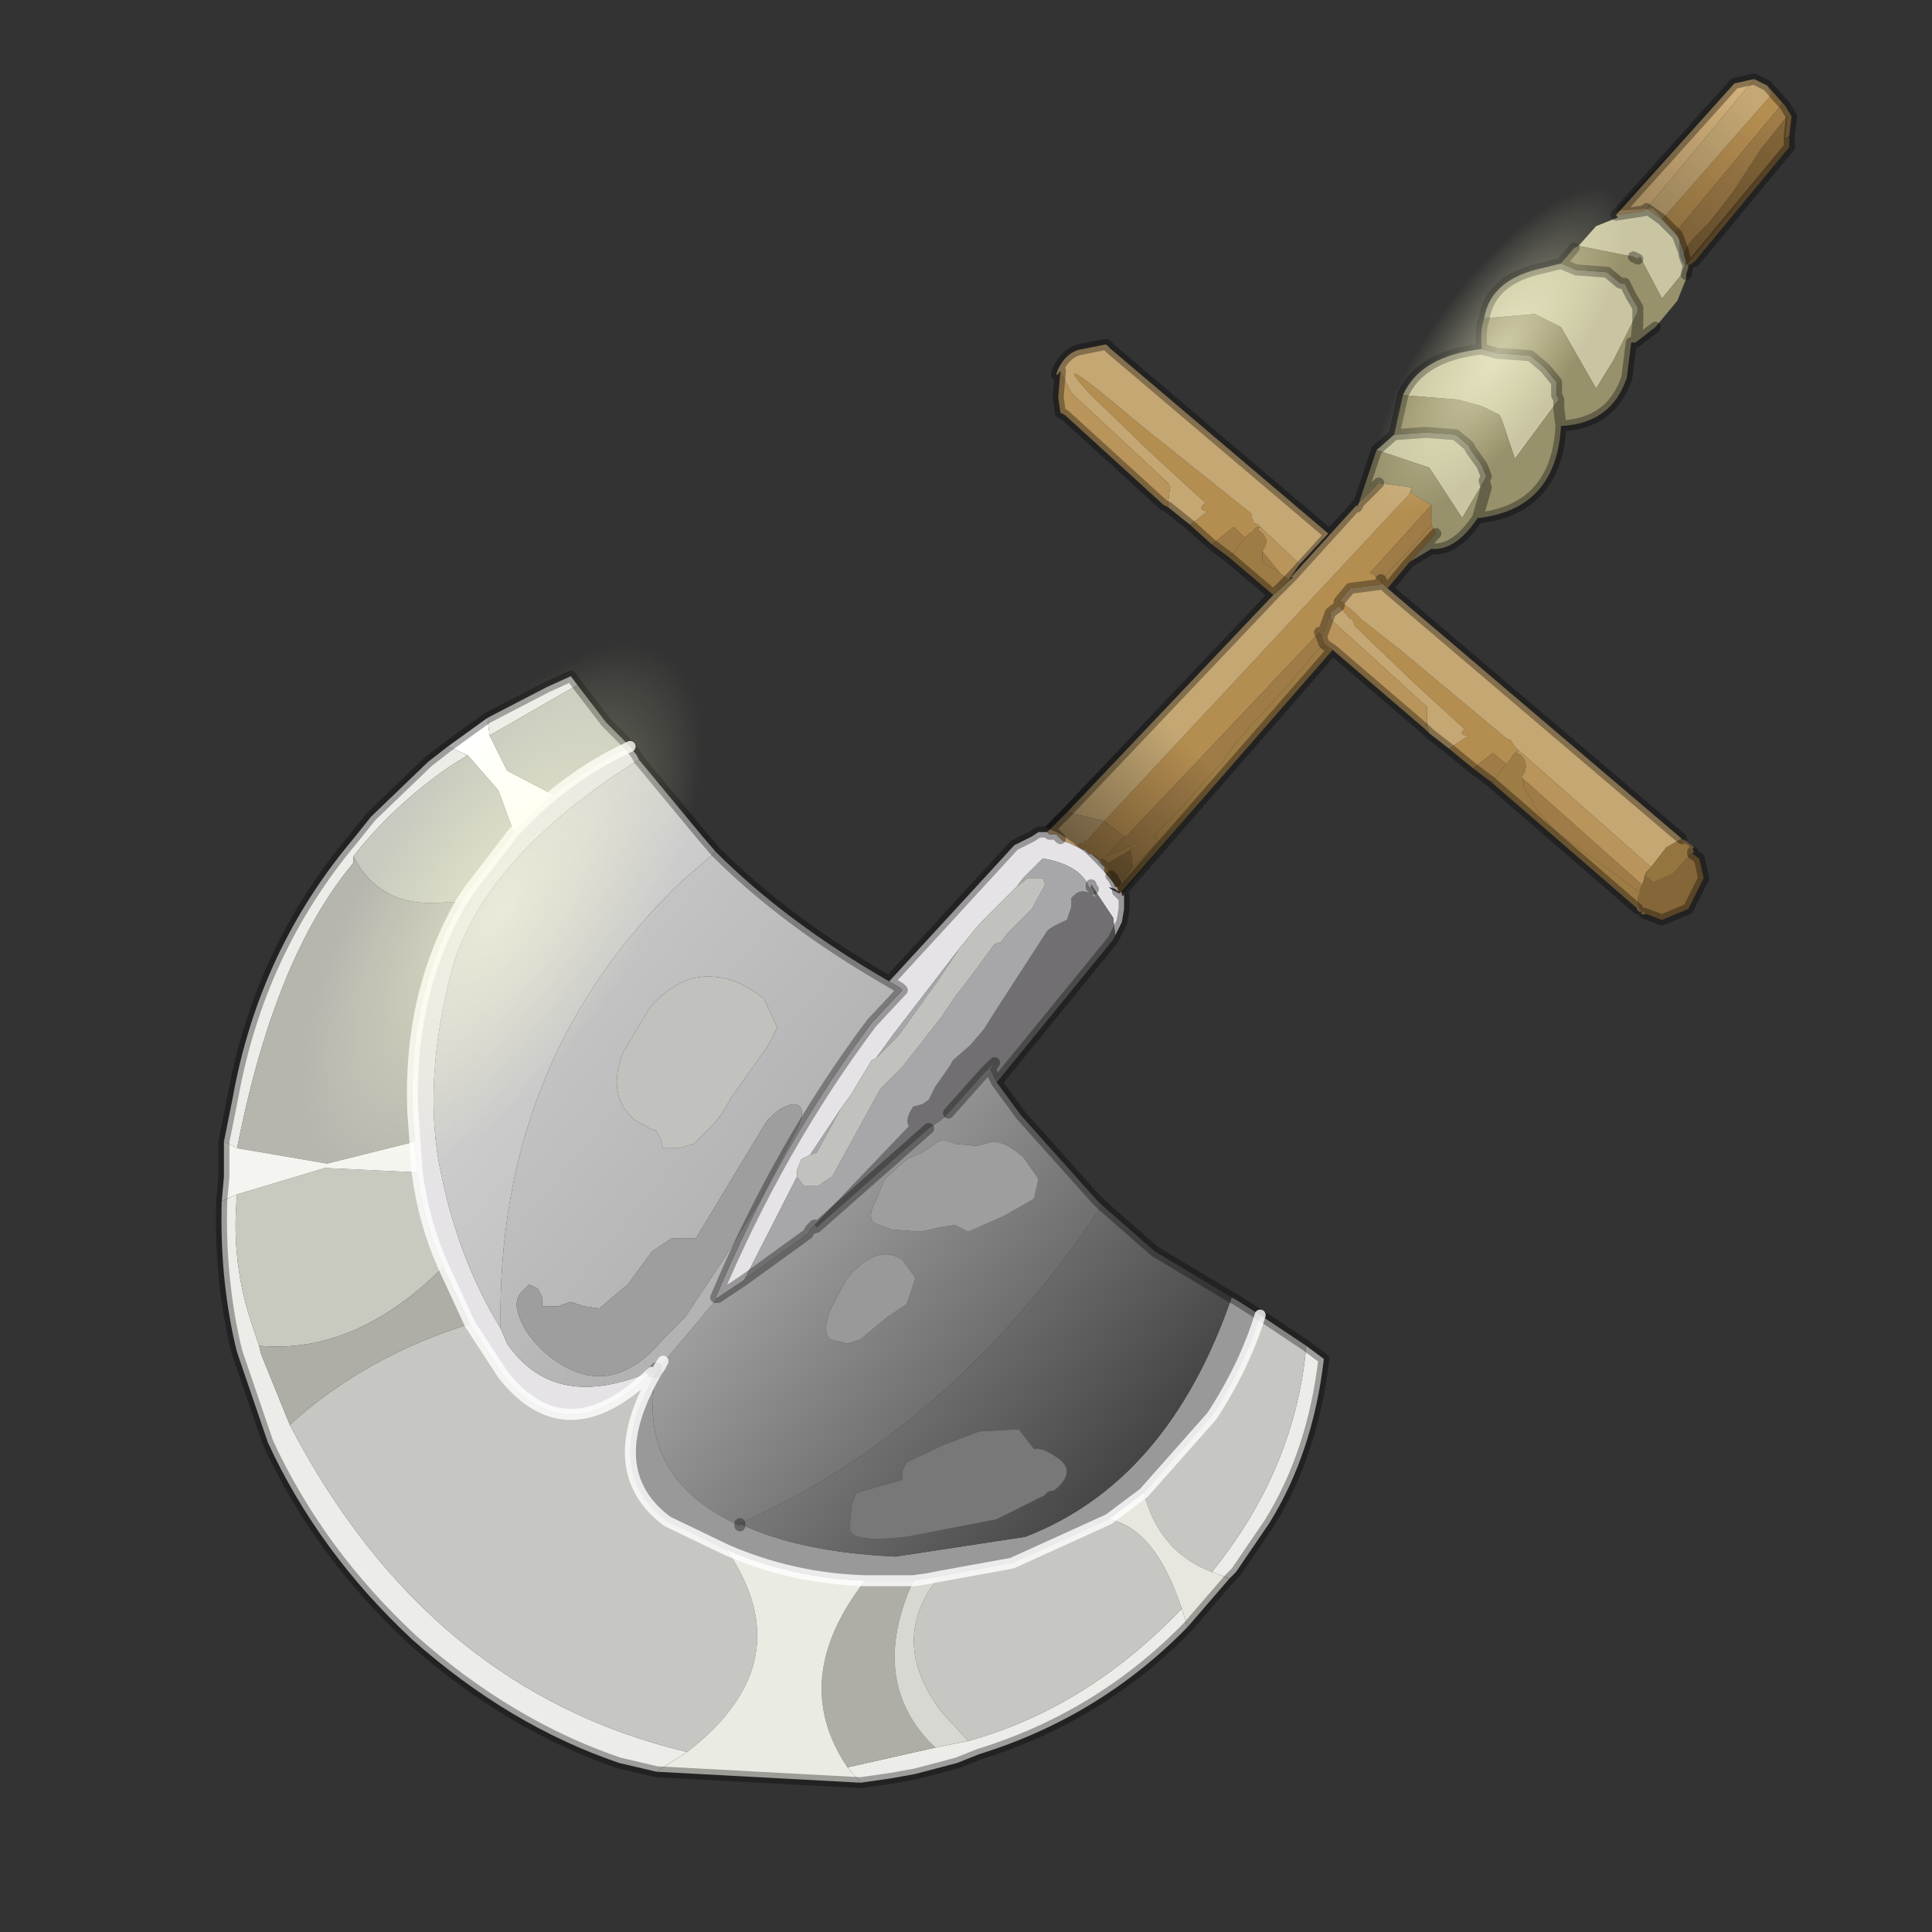 <?xml version="1.0" encoding="UTF-8" standalone="no"?>
<svg xmlns:xlink="http://www.w3.org/1999/xlink" height="440.0px" width="440.0px" xmlns="http://www.w3.org/2000/svg">
  <rect width="100%" height="100%" fill="#333333" stroke="none"/>
  <g transform="matrix(10.0, 0.0, 0.0, 10.0, 0.0, 0.0)">
    <use height="44.0" transform="matrix(1.0, 0.0, 0.0, 1.0, 0.0, 0.0)" width="44.0" xlink:href="#shape0"/>
  </g>
  <defs>
    <g id="shape0" transform="matrix(1.0, 0.0, 0.0, 1.0, 0.0, 0.0)">
      <path d="M44.0 44.0 L0.0 44.0 0.0 0.0 44.0 0.0 44.0 44.0" fill="#33cc33" fill-opacity="0.0" fill-rule="evenodd" stroke="none"/>
      <path d="M37.85 5.0 L40.35 2.15 40.25 1.95 40.6 2.35 38.15 5.3 37.85 5.0 M33.55 17.5 L33.0 17.05 33.45 16.75 Q33.2 16.75 33.35 16.6 L32.15 15.5 30.85 14.25 30.8 14.1 30.75 14.1 30.5 13.8 30.3 13.95 30.1 14.5 30.05 14.4 25.65 19.05 25.6 19.05 25.15 18.7 32.1 11.25 32.15 11.2 32.25 11.3 32.6 11.5 31.2 13.05 31.25 13.05 31.5 13.3 30.75 13.4 30.5 13.7 30.55 13.7 30.85 13.95 31.0 14.1 31.95 14.85 34.35 16.85 34.4 16.85 34.5 17.0 34.6 17.1 34.55 17.1 34.45 17.2 34.4 17.3 34.3 17.4 34.0 17.15 33.55 17.5 M27.6 12.4 L27.1 11.95 27.5 11.65 Q27.25 11.6 27.45 11.45 L26.25 10.35 24.85 9.0 Q23.7 7.75 26.0 9.7 L28.5 11.7 28.5 11.75 28.55 11.9 28.65 11.95 28.7 12.0 Q28.55 12.0 28.55 12.1 L28.45 12.15 28.35 12.25 28.1 12.0 27.6 12.4 M25.8 19.25 L25.95 19.2 25.75 19.35 25.8 19.25 M30.5 13.7 L30.5 13.8 30.5 13.7" fill="#b48d50" fill-rule="evenodd" stroke="none"/>
      <path d="M40.6 2.35 L40.65 2.4 40.8 2.65 40.75 3.1 40.65 3.15 40.7 2.65 40.1 3.4 39.45 4.4 38.9 5.1 38.55 5.45 38.4 5.65 38.4 5.7 38.35 5.75 38.2 5.35 38.15 5.3 40.6 2.35 M33.95 17.8 L33.55 17.5 34.0 17.15 34.3 17.4 34.0 17.8 33.95 17.8 M28.0 12.7 L27.6 12.4 28.1 12.0 28.35 12.25 28.05 12.65 28.0 12.7 M32.6 11.5 L32.6 11.95 32.35 12.25 31.75 12.9 31.45 13.2 31.5 13.3 31.25 13.05 31.2 13.05 32.6 11.5 M29.45 13.15 L29.0 13.55 29.35 13.2 29.45 13.15 M29.15 13.05 L28.75 12.8 28.75 12.65 28.75 12.55 29.15 13.05 M30.1 14.5 L30.15 14.65 30.2 14.7 30.0 14.8 29.55 15.35 29.35 15.6 28.65 16.35 28.2 16.85 27.9 17.25 27.9 17.3 27.75 17.45 26.9 18.4 26.35 18.95 26.3 19.05 26.3 19.1 26.4 19.15 25.8 19.75 25.75 19.35 25.95 19.2 25.8 19.25 25.2 19.5 25.6 19.05 25.65 19.05 30.05 14.4 30.1 14.5 M37.3 20.3 L36.5 19.7 35.45 18.95 35.0 18.45 34.7 17.9 34.7 17.8 34.65 17.7 37.4 20.15 37.35 20.25 37.3 20.3" fill="#9e7b47" fill-rule="evenodd" stroke="none"/>
      <path d="M39.95 1.8 L40.25 1.95 40.35 2.15 37.85 5.0 37.5 4.75 39.95 1.8 M31.6 13.4 L38.3 19.1 37.95 19.3 37.6 19.75 37.15 19.35 34.6 17.1 34.5 17.0 34.4 16.85 34.35 16.85 31.95 14.85 31.0 14.1 30.85 13.95 30.55 13.7 30.5 13.7 30.75 13.4 31.5 13.3 31.6 13.4 M33.0 17.05 L32.55 16.7 32.5 16.55 32.5 16.1 30.3 14.1 30.3 13.95 30.5 13.8 30.75 14.1 30.8 14.1 30.85 14.25 32.15 15.5 33.35 16.6 Q33.2 16.75 33.45 16.75 L33.0 17.05 M24.3 18.5 L29.0 13.55 29.45 13.15 29.4 13.15 30.9 11.5 30.9 11.55 30.95 11.45 31.4 11.0 32.15 11.1 32.1 11.25 25.15 18.7 24.3 18.5 M27.1 11.95 L26.6 11.55 26.6 11.45 26.65 11.1 26.6 11.0 24.4 8.95 24.15 8.45 Q24.0 8.65 24.1 8.4 24.3 8.0 24.65 7.95 L25.15 7.85 25.2 7.85 25.3 7.95 30.25 12.15 29.6 12.85 28.7 12.0 28.65 11.95 28.55 11.9 28.5 11.75 28.5 11.7 26.0 9.7 Q23.7 7.75 24.85 9.0 L26.25 10.35 27.45 11.45 Q27.25 11.6 27.5 11.65 L27.1 11.95" fill="#c4a773" fill-rule="evenodd" stroke="none"/>
      <path d="M37.5 4.75 L37.85 5.0 38.15 5.3 38.2 5.35 38.35 5.75 38.35 5.8 38.4 5.95 38.35 6.1 38.3 6.25 37.85 6.8 37.35 5.85 37.3 5.9 37.2 5.85 35.95 5.6 36.35 5.15 36.85 4.95 36.8 4.9 37.45 4.8 37.5 4.75 M31.35 10.25 L31.75 9.9 32.45 9.85 32.5 9.85 33.15 9.9 33.45 10.15 33.5 10.25 33.75 10.6 33.85 10.85 33.8 10.95 33.3 11.8 32.55 10.65 31.35 10.25 M31.95 9.0 Q32.35 8.1 33.75 7.95 L34.1 8.05 34.15 8.05 34.85 8.1 35.15 8.35 35.2 8.4 35.45 8.7 35.45 9.0 35.5 9.1 34.5 10.45 34.2 9.55 34.15 9.45 33.75 9.25 33.2 9.1 31.95 9.0 M33.8 7.25 Q33.95 6.35 35.15 6.1 L35.55 6.0 35.9 6.15 35.95 6.15 36.6 6.2 36.9 6.45 37.0 6.45 37.15 6.75 37.3 7.0 37.3 7.1 36.75 8.2 36.35 8.85 35.55 7.45 35.45 7.4 34.95 7.15 33.8 7.25" fill="#c9c5a3" fill-rule="evenodd" stroke="none"/>
      <path d="M39.95 1.8 L37.5 4.75 37.45 4.8 36.8 4.9 39.5 1.9 39.95 1.8" fill="#d1b07a" fill-rule="evenodd" stroke="none"/>
      <path d="M38.45 6.05 L38.45 6.1 38.4 6.25 38.4 6.35 38.2 6.85 37.7 7.45 37.25 7.8 37.15 7.8 37.05 8.6 Q36.7 9.65 35.55 9.7 35.45 11.6 33.65 11.8 33.15 12.55 32.6 12.5 L32.1 12.8 32.7 12.15 32.6 11.95 32.6 11.5 32.25 11.3 32.15 11.2 32.1 11.25 32.15 11.1 31.4 11.0 30.95 11.45 31.35 10.25 32.55 10.65 33.3 11.8 33.8 10.95 33.85 10.85 33.75 10.6 33.5 10.25 33.45 10.15 33.15 9.9 32.5 9.85 32.45 9.85 31.75 9.9 31.95 9.0 33.2 9.1 33.75 9.25 34.15 9.45 34.2 9.55 34.5 10.45 35.5 9.1 35.45 9.0 35.45 8.7 35.2 8.4 35.15 8.35 34.85 8.1 34.15 8.05 34.1 8.05 33.75 7.95 Q33.7 7.55 33.8 7.25 L34.95 7.15 35.45 7.4 35.55 7.45 36.35 8.85 36.75 8.2 37.3 7.1 37.3 7.0 37.15 6.75 37.0 6.45 36.9 6.45 36.6 6.2 35.95 6.15 35.9 6.15 35.55 6.0 35.85 5.65 35.95 5.6 37.2 5.85 37.3 5.9 37.35 5.85 37.85 6.8 38.3 6.25 38.35 6.1 38.4 5.95 38.45 6.05 38.4 5.95 38.45 6.05 38.4 6.25 38.45 6.05 M37.25 7.8 L37.3 7.4 37.3 7.1 37.3 7.4 37.25 7.8 M35.55 9.7 L35.5 9.3 35.5 9.1 35.5 9.3 35.55 9.7 M33.65 11.8 L33.85 11.1 33.8 10.95 33.85 11.1 33.65 11.8" fill="#97916c" fill-rule="evenodd" stroke="none"/>
      <path d="M40.75 3.1 L40.75 3.35 38.6 5.95 38.45 6.05 38.4 5.95 38.35 5.8 38.35 5.75 38.4 5.7 38.4 5.65 38.55 5.45 38.9 5.1 39.45 4.4 40.1 3.4 40.7 2.65 40.65 3.15 40.75 3.1" fill="#806338" fill-rule="evenodd" stroke="none"/>
      <path d="M32.1 12.8 L31.6 13.4 31.5 13.3 31.45 13.2 31.75 12.9 32.35 12.25 32.6 11.95 32.7 12.15 32.1 12.8 M37.3 20.7 L33.95 17.8 34.0 17.8 34.3 17.4 34.4 17.3 34.45 17.2 34.55 17.1 34.55 17.15 34.65 17.2 Q34.85 17.45 34.65 17.7 L34.7 17.8 34.7 17.9 35.0 18.45 35.45 18.95 36.5 19.7 37.3 20.3 37.3 20.5 37.3 20.7 M30.35 14.8 L25.55 20.3 25.5 20.35 25.5 20.3 25.45 20.3 25.5 20.3 25.45 20.25 25.45 20.2 25.5 20.15 25.65 19.95 25.8 19.75 26.4 19.15 26.3 19.1 26.3 19.05 26.35 18.95 26.9 18.4 27.75 17.45 27.9 17.3 27.9 17.25 28.2 16.85 28.65 16.35 29.35 15.6 29.55 15.35 30.0 14.8 30.2 14.7 30.35 14.8 M29.0 13.55 L28.0 12.7 28.05 12.65 28.35 12.25 28.45 12.15 28.55 12.1 Q28.55 12.0 28.7 12.0 L28.65 12.05 28.7 12.1 Q28.95 12.3 28.75 12.55 L28.75 12.65 28.75 12.8 29.15 13.05 29.35 13.2 29.0 13.55" fill="#9e7c45" fill-rule="evenodd" stroke="none"/>
      <path d="M32.55 16.7 L32.45 16.6 30.35 14.8 30.2 14.7 30.15 14.65 30.1 14.5 30.3 13.95 30.3 14.1 32.5 16.1 32.5 16.55 32.55 16.7 M26.6 11.55 L26.5 11.5 24.25 9.45 24.15 9.4 24.1 9.05 24.15 8.45 24.4 8.95 26.6 11.0 26.65 11.1 26.6 11.45 26.6 11.55 M29.6 12.85 L29.35 13.2 29.15 13.05 28.75 12.55 Q28.95 12.3 28.7 12.1 L28.65 12.05 28.7 12.0 29.6 12.85 M34.6 17.1 L37.15 19.35 37.6 19.75 37.5 19.85 37.45 19.95 37.5 19.95 37.55 20.0 37.45 19.95 37.45 20.0 37.4 20.15 34.65 17.7 Q34.85 17.45 34.65 17.2 L34.55 17.15 34.55 17.1 34.6 17.1" fill="#b9955b" fill-rule="evenodd" stroke="none"/>
      <path d="M25.55 20.4 L25.6 20.35 25.6 20.4 25.55 20.4 M25.75 19.35 L25.8 19.75 25.65 19.95 25.5 20.15 25.45 20.2 25.4 20.2 25.35 20.1 25.3 19.95 25.2 19.75 25.15 19.7 25.1 19.7 25.0 19.6 25.15 19.7 24.85 19.45 24.95 19.5 25.05 19.6 25.1 19.55 25.25 19.65 25.75 19.35 M24.85 19.5 L24.9 19.55 24.85 19.5 M25.45 20.2 L25.35 20.0 25.3 19.95 25.35 20.0 25.45 20.2" fill="#87693c" fill-rule="evenodd" stroke="none"/>
      <path d="M25.6 19.05 L25.2 19.5 25.8 19.25 25.75 19.35 25.25 19.65 25.1 19.55 25.05 19.6 24.95 19.5 24.85 19.45 24.8 19.45 24.7 19.35 24.65 19.35 24.45 19.25 24.55 19.25 24.6 19.2 24.7 19.2 24.7 19.15 24.75 19.15 25.15 18.7 25.6 19.05 M25.35 20.1 L25.15 19.85 25.15 19.75 25.1 19.7 25.15 19.7 25.2 19.75 25.3 19.95 25.35 20.1 M25.45 20.3 L25.45 20.25 25.5 20.3 25.45 20.3" fill="#a6814a" fill-rule="evenodd" stroke="none"/>
      <path d="M25.55 20.3 L25.55 20.4 25.6 20.4 25.6 20.7 25.55 21.0 25.4 21.3 25.35 20.9 24.85 20.15 24.85 20.2 24.9 20.25 24.8 20.2 Q24.6 19.7 23.75 19.55 L23.3 20.0 23.15 20.2 22.95 20.4 22.75 20.6 22.3 21.05 21.85 21.6 20.35 23.55 19.95 24.1 19.85 24.15 19.4 24.9 19.15 25.25 18.45 26.3 18.25 26.4 18.15 26.65 18.15 26.8 16.95 29.15 16.35 29.55 16.3 29.55 Q17.75 26.1 19.85 23.3 L20.55 22.55 20.5 22.5 20.25 22.35 23.1 19.25 23.5 19.05 23.65 18.95 23.85 18.95 23.9 19.0 24.05 19.0 24.15 19.1 24.2 19.15 24.35 19.2 24.45 19.25 24.65 19.35 24.7 19.35 24.8 19.45 24.85 19.45 25.15 19.7 25.0 19.6 25.1 19.7 25.15 19.75 25.15 19.85 25.35 20.1 25.4 20.2 25.45 20.2 25.45 20.25 25.45 20.3 25.4 20.25 25.25 20.2 25.3 20.25 25.5 20.35 25.55 20.3 M14.35 17.0 L14.5 17.2 14.55 17.3 Q11.05 19.5 10.3 22.05 9.6 24.7 10.05 26.75 10.45 28.7 11.4 30.25 L11.55 30.6 Q12.65 32.2 14.9 31.2 L14.85 31.25 Q12.9 33.15 11.45 31.3 L10.7 30.15 10.1 28.85 Q9.65 27.85 9.5 26.7 L9.45 26.0 9.4 25.3 Q9.3 22.65 10.5 20.55 L10.7 20.25 11.7 18.95 12.25 18.4 12.6 18.1 Q13.4 17.45 14.25 17.05 L14.35 17.0 M24.85 19.5 L24.9 19.55 24.85 19.5" fill="#e5e3e6" fill-rule="evenodd" stroke="none"/>
      <path d="M23.85 18.95 L24.3 18.5 25.15 18.7 24.75 19.15 24.7 19.15 24.7 19.2 24.6 19.2 24.55 19.25 24.45 19.25 24.35 19.2 24.2 19.15 24.15 19.1 24.05 19.0 23.9 19.0 23.85 18.95" fill="#b39669" fill-rule="evenodd" stroke="none"/>
      <path d="M25.4 21.3 L25.35 21.4 22.7 24.65 22.55 24.35 22.65 24.2 22.5 24.35 22.4 24.45 21.6 25.35 21.45 25.5 21.15 25.7 18.6 27.95 18.55 27.9 20.7 25.65 Q20.6 25.5 20.8 25.2 L21.0 25.15 21.15 25.05 21.3 24.75 21.65 24.25 21.7 24.15 22.1 23.8 22.4 23.45 22.75 22.9 23.85 21.2 Q23.95 21.1 24.3 20.95 L24.4 20.65 24.4 20.45 24.45 20.4 Q24.65 20.2 24.9 20.4 L24.95 20.45 24.9 20.25 24.85 20.2 24.85 20.15 25.35 20.9 25.4 21.3" fill="#716f71" fill-rule="evenodd" stroke="none"/>
      <path d="M23.15 20.2 L23.3 20.0 23.75 19.55 Q24.6 19.7 24.8 20.2 L24.9 20.25 24.95 20.45 24.9 20.4 Q24.65 20.2 24.45 20.4 L24.4 20.45 24.4 20.65 24.3 20.95 Q23.95 21.1 23.85 21.2 L22.75 22.9 22.4 23.45 22.1 23.8 21.7 24.15 21.65 24.25 21.3 24.75 21.15 25.05 21.0 25.15 20.8 25.2 Q20.6 25.5 20.7 25.65 L18.55 27.9 18.45 28.0 18.4 28.1 16.95 29.15 18.15 26.8 18.3 27.0 18.65 27.0 Q18.85 26.85 18.95 26.8 L19.5 25.8 20.05 24.8 20.55 24.3 21.45 23.15 21.75 22.7 22.1 22.25 22.65 21.5 22.8 21.45 22.95 21.25 23.5 20.7 23.8 20.15 23.75 20.0 23.4 20.0 23.15 20.2 M19.95 24.1 L20.35 23.55 21.85 21.6 21.35 22.35 20.45 23.6 20.25 23.8 19.95 24.1 M19.15 25.25 L18.6 26.25 18.45 26.3 19.15 25.25" fill="#a7a6a8" fill-rule="evenodd" stroke="none"/>
      <path d="M23.15 20.2 L23.4 20.0 23.75 20.0 23.8 20.15 23.5 20.7 22.95 21.25 22.8 21.45 22.65 21.5 22.1 22.25 21.75 22.7 21.45 23.15 20.55 24.3 20.05 24.8 19.5 25.8 18.95 26.8 Q18.85 26.85 18.65 27.0 L18.3 27.0 18.15 26.8 18.15 26.65 18.25 26.4 18.45 26.3 18.6 26.25 19.15 25.25 19.4 24.9 19.85 24.15 19.95 24.1 20.25 23.8 20.45 23.6 21.35 22.35 21.85 21.6 22.3 21.05 22.75 20.6 22.95 20.4 23.15 20.2 M16.3 22.25 Q16.85 22.3 17.4 22.75 L17.7 23.4 17.5 23.8 16.65 25.0 16.45 25.35 16.25 25.6 15.8 26.05 15.45 26.15 15.1 26.15 15.05 25.95 14.95 25.75 14.8 25.7 14.45 25.5 Q13.8 24.95 14.2 23.95 L14.8 22.95 Q15.5 22.15 16.3 22.25" fill="#c1c2be" fill-rule="evenodd" stroke="none"/>
      <path d="M18.45 28.0 L18.55 27.9 18.6 27.95 18.45 28.0 M22.5 24.35 L22.65 24.2 22.55 24.35 22.5 24.35" fill="#9c9a9c" fill-rule="evenodd" stroke="none"/>
      <path d="M22.7 24.65 L23.25 25.4 24.95 27.3 25.1 27.45 Q21.7 32.55 16.85 34.7 L16.85 34.75 Q14.45 33.65 14.95 31.25 L15.05 31.1 16.35 29.55 16.95 29.15 18.4 28.1 18.45 28.0 18.6 27.95 21.15 25.7 21.45 25.5 21.6 25.35 22.4 24.45 22.5 24.35 22.55 24.35 22.7 24.65 M21.75 26.05 Q21.45 25.9 21.3 26.05 L21.0 26.25 20.65 26.4 20.15 26.85 19.95 27.35 Q19.75 27.7 19.9 27.85 L20.3 28.0 20.95 28.05 21.2 28.0 21.4 27.95 21.75 27.9 22.05 28.05 22.85 27.7 23.55 27.3 23.65 26.85 23.3 26.35 Q22.9 26.0 22.6 26.0 L22.25 26.1 21.75 26.05 M18.95 29.75 Q18.7 30.3 18.9 30.5 L19.3 30.6 19.6 30.5 20.2 30.0 20.65 29.7 20.85 29.1 20.55 28.7 Q20.0 28.3 19.3 29.1 L18.95 29.75" fill="url(#gradient0)" fill-rule="evenodd" stroke="none"/>
      <path d="M38.3 19.1 L38.35 19.15 38.55 19.3 38.5 19.3 38.55 19.4 38.1 19.9 37.65 20.1 37.55 20.0 37.5 19.95 37.5 19.85 37.6 19.75 37.95 19.3 38.3 19.1" fill="#94743f" fill-rule="evenodd" stroke="none"/>
      <path d="M38.55 19.4 L38.55 19.45 38.7 19.55 38.8 20.0 38.45 20.7 37.85 20.95 37.45 20.8 37.4 20.8 37.35 20.75 37.3 20.5 37.35 20.25 37.4 20.15 37.45 20.0 37.45 19.95 37.55 20.0 37.65 20.1 38.1 19.9 38.55 19.4" fill="#856639" fill-rule="evenodd" stroke="none"/>
      <path d="M37.5 19.95 L37.45 19.95 37.5 19.85 37.5 19.95" fill="#957440" fill-rule="evenodd" stroke="none"/>
      <path d="M37.35 20.75 L37.3 20.7 37.3 20.5 37.3 20.3 37.35 20.25 37.3 20.5 37.35 20.75" fill="#ab8649" fill-rule="evenodd" stroke="none"/>
      <path d="M10.2 17.0 L11.1 16.35 11.15 16.75 11.55 17.55 12.6 18.1 12.25 18.4 11.7 18.95 11.35 18.0 10.65 17.2 10.2 17.0" fill="#ffffff" fill-rule="evenodd" stroke="none"/>
      <path d="M29.75 30.65 L30.15 30.95 Q29.9 33.1 28.9 34.7 L28.15 35.8 28.0 35.95 27.6 35.8 Q29.5 33.45 29.75 30.65 M27.05 37.05 Q25.05 39.1 22.3 39.95 L21.8 40.15 20.85 40.4 20.3 40.5 19.6 40.6 19.3 40.25 21.3 39.8 22.05 39.65 Q24.75 38.9 26.9 36.65 L26.9 36.6 27.05 37.05 M14.95 40.35 L14.1 40.15 Q11.6 39.3 9.4 37.35 7.25 35.35 6.1 32.85 L5.4 30.8 5.35 30.6 Q5.0 29.05 5.05 27.35 L5.4 27.2 Q5.25 28.75 5.75 30.2 L5.9 30.65 5.95 30.85 6.6 32.45 Q9.75 38.5 15.65 39.9 L14.95 40.35 M5.1 26.0 L5.3 25.0 Q5.9 21.65 8.05 19.1 L8.45 18.6 9.75 17.35 10.2 17.0 10.65 17.2 10.25 17.45 Q8.95 18.35 8.05 19.5 L8.05 19.65 Q6.25 21.8 5.4 26.15 L5.1 26.0 M11.1 16.35 L12.45 15.65 13.0 15.4 13.15 15.6 11.15 16.75 11.1 16.35" fill="#ecede8" fill-rule="evenodd" stroke="none"/>
      <path d="M13.15 15.6 L13.8 16.45 14.35 17.0 14.25 17.05 Q13.4 17.45 12.6 18.1 L11.55 17.55 11.15 16.75 13.15 15.6 M10.65 17.2 L11.35 18.0 11.7 18.95 10.7 20.25 10.5 20.55 10.15 20.55 Q8.65 20.7 8.05 19.5 8.95 18.35 10.25 17.45 L10.65 17.2 M14.9 31.2 L14.95 31.15 15.0 31.15 15.1 31.0 15.05 31.1 14.95 31.25 14.85 31.25 14.9 31.2 M9.5 26.7 Q9.65 27.85 10.1 28.85 8.1 30.85 5.9 30.65 L5.75 30.2 Q5.25 28.75 5.4 27.2 L7.4 26.6 9.5 26.7" fill="#c8cabf" fill-rule="evenodd" stroke="none"/>
      <path d="M8.05 19.5 Q8.65 20.7 10.15 20.55 L10.5 20.55 Q9.3 22.65 9.4 25.3 L9.45 26.0 7.45 26.5 5.4 26.15 Q6.25 21.8 8.05 19.65 L8.05 19.5" fill="#b6b6af" fill-rule="evenodd" stroke="none"/>
      <path d="M14.55 17.3 L16.0 19.05 16.3 19.4 15.55 20.05 Q11.3 24.1 11.4 30.25 10.45 28.7 10.05 26.75 9.6 24.7 10.3 22.05 11.05 19.5 14.55 17.3" fill="url(#gradient1)" fill-rule="evenodd" stroke="none"/>
      <path d="M16.3 19.4 Q17.9 21.0 20.25 22.35 L20.5 22.5 20.55 22.55 19.85 23.3 Q17.75 26.1 16.3 29.55 L16.35 29.55 15.05 31.1 15.1 31.0 15.0 31.15 14.95 31.15 14.9 31.2 Q12.65 32.2 11.55 30.6 L11.4 30.25 Q11.3 24.1 15.55 20.05 L16.3 19.4 M16.3 22.25 Q15.5 22.15 14.8 22.95 L14.2 23.95 Q13.8 24.95 14.45 25.5 L14.8 25.7 14.95 25.75 15.05 25.95 15.1 26.15 15.45 26.15 15.8 26.05 16.25 25.6 16.45 25.35 16.65 25.0 17.5 23.8 17.7 23.4 17.4 22.75 Q16.85 22.3 16.3 22.25 M18.05 25.9 Q18.45 25.2 18.1 25.15 17.8 25.15 17.45 25.55 L15.85 28.2 15.3 28.2 14.85 28.5 14.3 29.25 13.65 29.8 13.3 29.75 13.0 29.65 12.7 29.75 12.35 29.75 12.35 29.55 12.25 29.35 12.05 29.25 11.9 29.4 Q11.7 29.6 11.8 29.9 11.9 30.3 12.35 30.75 13.8 32.05 15.1 30.5 L15.4 30.2 15.6 30.0 16.5 28.65 17.3 27.35 18.05 25.9" fill="url(#gradient2)" fill-rule="evenodd" stroke="none"/>
      <path d="M21.75 26.05 L22.25 26.1 22.6 26.0 Q22.9 26.0 23.3 26.35 L23.65 26.85 23.55 27.3 22.85 27.7 22.05 28.05 21.75 27.9 21.4 27.95 21.2 28.0 20.95 28.05 20.3 28.0 19.9 27.85 Q19.75 27.7 19.95 27.35 L20.15 26.85 20.65 26.4 21.0 26.25 21.3 26.05 Q21.45 25.9 21.75 26.05 M18.05 25.9 L17.3 27.35 16.5 28.65 15.6 30.0 15.4 30.2 15.1 30.5 Q13.8 32.05 12.35 30.75 11.9 30.3 11.8 29.9 11.7 29.6 11.9 29.4 L12.05 29.25 12.25 29.35 12.35 29.55 12.35 29.75 12.7 29.75 13.0 29.65 13.3 29.75 13.65 29.8 14.3 29.25 14.85 28.5 15.3 28.2 15.85 28.2 17.45 25.55 Q17.8 25.15 18.1 25.15 18.45 25.2 18.05 25.9" fill="#9e9e9e" fill-rule="evenodd" stroke="none"/>
      <path d="M28.05 29.55 L28.15 29.6 28.7 29.95 Q28.35 31.1 27.6 32.25 L26.05 34.0 25.25 34.6 23.05 35.6 21.4 35.9 21.15 35.95 20.8 36.0 19.7 36.0 Q18.05 35.95 16.55 35.3 L15.2 34.65 Q13.65 33.5 14.95 31.25 14.45 33.65 16.85 34.75 L16.85 34.7 Q18.2 35.35 20.4 35.45 L23.35 35.0 Q26.6 33.75 28.05 29.55 M18.95 29.75 L19.3 29.1 Q20.0 28.3 20.55 28.7 L20.85 29.1 20.65 29.7 20.2 30.0 19.6 30.5 19.3 30.6 18.9 30.5 Q18.7 30.3 18.95 29.75" fill="#999999" fill-rule="evenodd" stroke="none"/>
      <path d="M28.7 29.95 L29.75 30.65 Q29.5 33.45 27.6 35.8 26.4 35.35 26.05 34.0 L27.6 32.25 Q28.35 31.1 28.7 29.95 M14.85 31.25 L14.95 31.25 Q13.65 33.5 15.2 34.65 L16.55 35.3 Q18.3 37.85 15.65 39.9 9.75 38.5 6.6 32.45 8.3 30.9 10.7 30.15 L11.45 31.3 Q12.9 33.15 14.85 31.25 M21.4 35.9 L23.05 35.6 25.25 34.6 Q26.3 34.8 26.9 36.6 L26.9 36.65 Q24.75 38.9 22.05 39.65 L21.45 39.0 Q20.2 37.35 21.4 35.9" fill="#c6c7c2" fill-rule="evenodd" stroke="none"/>
      <path d="M25.1 27.45 L26.3 28.5 28.05 29.55 Q26.6 33.75 23.35 35.0 L20.4 35.45 Q18.2 35.35 16.85 34.7 21.7 32.55 25.1 27.45 M21.5 32.9 L20.65 33.3 20.55 33.5 20.55 33.7 19.5 34.0 19.4 34.25 19.35 34.8 Q19.35 35.15 20.65 35.0 L22.7 34.6 23.8 34.05 Q23.85 33.95 24.0 33.95 24.5 33.55 24.15 33.25 23.75 32.95 23.55 33.0 L23.2 32.55 22.3 32.6 21.5 32.9" fill="url(#gradient3)" fill-rule="evenodd" stroke="none"/>
      <path d="M21.5 32.9 L22.3 32.6 23.2 32.55 23.55 33.0 Q23.75 32.95 24.15 33.25 24.5 33.55 24.0 33.95 23.85 33.95 23.8 34.05 L22.7 34.6 20.65 35.0 Q19.35 35.15 19.35 34.8 L19.4 34.25 19.5 34.0 20.55 33.7 20.55 33.5 20.65 33.3 21.5 32.9" fill="#787878" fill-rule="evenodd" stroke="none"/>
      <path d="M19.7 36.0 L20.8 36.0 Q19.8 38.2 21.15 39.65 L21.3 39.8 19.3 40.25 Q17.95 38.25 19.7 36.0" fill="#aeaea6" fill-rule="evenodd" stroke="none"/>
      <path d="M20.8 36.0 L21.15 35.95 21.4 35.9 Q20.2 37.35 21.45 39.0 L22.05 39.65 21.3 39.8 21.15 39.65 Q19.8 38.2 20.8 36.0" fill="#d7d8d1" fill-rule="evenodd" stroke="none"/>
      <path d="M19.6 40.6 L14.95 40.35 15.65 39.9 Q18.3 37.85 16.55 35.3 18.05 35.95 19.7 36.0 17.95 38.25 19.3 40.25 L19.6 40.6" fill="#eaebe3" fill-rule="evenodd" stroke="none"/>
      <path d="M5.05 27.35 L5.1 26.8 5.1 26.0 5.4 26.15 7.45 26.5 9.45 26.0 9.5 26.7 7.4 26.6 5.4 27.2 5.05 27.35" fill="#f4f5f0" fill-rule="evenodd" stroke="none"/>
      <path d="M5.9 30.65 Q8.1 30.85 10.1 28.85 L10.7 30.15 Q8.3 30.9 6.6 32.45 L5.95 30.85 5.9 30.65" fill="#aeada6" fill-rule="evenodd" stroke="none"/>
      <path d="M28.0 35.95 L27.05 37.05 26.9 36.6 Q26.3 34.8 25.25 34.6 L26.05 34.0 Q26.4 35.35 27.6 35.8 L28.0 35.95" fill="#e8e7df" fill-rule="evenodd" stroke="none"/>
      <path d="M40.25 1.95 L39.95 1.8 M37.5 4.75 L37.85 5.0 M40.25 1.95 L40.6 2.35 40.65 2.4 40.8 2.65 40.75 3.1 40.75 3.35 38.6 5.95 M37.7 7.45 L37.25 7.8 37.15 7.8 37.05 8.6 Q36.7 9.65 35.55 9.7 35.45 11.6 33.65 11.8 33.15 12.55 32.6 12.5 L32.1 12.8 31.6 13.4 38.3 19.1 M38.55 19.4 L38.55 19.45 38.7 19.55 38.8 20.0 38.45 20.7 37.85 20.95 37.45 20.8 M37.3 20.7 L33.95 17.8 33.55 17.5 33.0 17.05 32.55 16.7 32.45 16.6 30.35 14.8 25.55 20.3 25.55 20.4 25.6 20.4 25.6 20.7 25.55 21.0 25.4 21.3 25.35 21.4 22.7 24.65 23.25 25.4 24.95 27.3 25.1 27.45 26.3 28.5 28.05 29.55 28.15 29.6 28.7 29.95 29.75 30.65 30.15 30.95 Q29.9 33.1 28.9 34.7 L28.15 35.8 28.0 35.95 27.05 37.05 Q25.05 39.1 22.3 39.95 L21.8 40.15 20.85 40.4 20.3 40.5 19.6 40.6 14.95 40.35 14.1 40.15 Q11.6 39.3 9.4 37.35 7.25 35.35 6.1 32.85 L5.4 30.8 5.35 30.6 Q5.0 29.05 5.05 27.35 L5.1 26.8 5.1 26.0 5.3 25.0 Q5.9 21.65 8.05 19.1 L8.45 18.6 9.75 17.35 10.2 17.0 11.1 16.35 12.45 15.65 13.0 15.4 13.15 15.6 13.8 16.45 14.35 17.0 14.5 17.2 14.55 17.3 16.0 19.05 16.3 19.4 Q17.9 21.0 20.25 22.35 L23.1 19.25 23.5 19.05 23.65 18.95 23.85 18.95 24.3 18.5 29.0 13.55 28.0 12.7 27.6 12.4 27.1 11.95 26.6 11.55 26.5 11.5 24.25 9.45 24.15 9.4 24.1 9.05 24.15 8.45 Q24.0 8.65 24.1 8.4 24.3 8.0 24.65 7.95 L25.15 7.85 25.2 7.85 25.3 7.95 30.25 12.15 M29.35 13.2 L29.4 13.15 30.9 11.5 30.95 11.45 31.35 10.25 31.75 9.9 31.95 9.0 Q32.35 8.1 33.75 7.95 33.7 7.55 33.8 7.25 33.95 6.35 35.15 6.1 L35.55 6.0 35.85 5.65 M36.8 4.9 L39.5 1.9 39.95 1.8 M38.15 5.3 L37.85 5.0 M36.8 4.9 L37.45 4.8 37.5 4.75 M38.4 5.95 L38.35 5.8 38.35 5.75 38.2 5.35 38.15 5.3 M37.3 5.9 L37.2 5.85 M38.45 6.05 L38.4 5.95 M35.55 6.0 L35.9 6.15 35.95 6.15 36.6 6.2 36.9 6.45 37.0 6.45 37.15 6.75 37.3 7.0 37.3 7.1 37.3 7.4 37.25 7.8 M35.5 9.1 L35.45 9.0 35.45 8.7 35.2 8.4 35.15 8.35 34.85 8.1 34.15 8.05 34.1 8.05 33.75 7.95 M35.5 9.1 L35.5 9.3 35.55 9.7 M33.8 10.95 L33.85 10.85 33.75 10.6 33.5 10.25 33.45 10.15 33.15 9.9 32.5 9.85 32.45 9.85 31.75 9.9 M32.7 12.15 L32.1 12.8 M31.4 11.0 L30.95 11.45 30.9 11.55 30.9 11.5 M33.8 10.95 L33.85 11.1 33.65 11.8 M38.45 6.05 L38.4 6.25 M31.5 13.3 L31.45 13.2 M31.5 13.3 L31.6 13.4 M31.5 13.3 L30.75 13.4 30.5 13.7 M29.0 13.55 L29.35 13.2 M30.3 13.95 L30.1 14.5 30.15 14.65 30.2 14.7 30.35 14.8 M30.1 14.5 L30.05 14.4 M30.3 13.95 L30.5 13.8 30.5 13.7 M24.15 19.1 L24.05 19.0 23.9 19.0 23.85 18.95 M25.3 19.95 L25.35 20.0 25.45 20.2 M25.45 20.25 L25.45 20.2 M25.45 20.3 L25.45 20.25 M25.5 20.3 L25.5 20.35 25.55 20.3 M25.5 20.3 L25.45 20.3 M24.9 20.25 L24.85 20.2 24.85 20.15 M16.95 29.15 L18.4 28.1 18.45 28.0 18.55 27.9 M22.5 24.35 L22.65 24.2 22.55 24.35 22.7 24.65 M22.5 24.35 L22.4 24.45 21.6 25.35 M21.15 25.7 L18.6 27.95 18.45 28.0 M22.55 24.35 L22.5 24.35 M20.25 22.35 L20.5 22.5 20.55 22.55 19.85 23.3 Q17.75 26.1 16.3 29.55 L16.35 29.55 16.95 29.15 M14.9 31.2 L14.95 31.15 M14.9 31.2 L14.85 31.25 14.95 31.25 M16.85 34.7 L16.85 34.75" fill="none" stroke="#000000" stroke-linecap="round" stroke-linejoin="round" stroke-opacity="0.333" stroke-width="0.25"/>
      <path d="M38.35 19.15 L38.55 19.3 38.5 19.3 38.55 19.4 M37.45 20.8 L37.4 20.8 M37.35 20.75 L37.3 20.7" fill="none" stroke="#69513b" stroke-linecap="round" stroke-linejoin="round" stroke-width="0.05"/>
      <path d="M11.7 18.95 L12.25 18.4 12.6 18.1 Q13.4 17.45 14.25 17.05 L14.35 17.0 M10.5 20.55 L10.7 20.25 11.7 18.95 M9.45 26.0 L9.4 25.3 Q9.3 22.65 10.5 20.55 M15.0 31.15 L15.1 31.0 15.05 31.1 M14.95 31.25 L15.05 31.1 M14.95 31.25 Q13.65 33.5 15.2 34.65 L16.55 35.3 Q18.05 35.95 19.7 36.0 L20.8 36.0 21.15 35.95 21.4 35.9 23.05 35.6 25.25 34.6 26.05 34.0 27.6 32.25 Q28.35 31.1 28.7 29.95 M10.1 28.85 Q9.65 27.85 9.5 26.7 L9.45 26.0 M10.1 28.85 L10.7 30.15 11.45 31.3 Q12.9 33.15 14.85 31.25" fill="none" stroke="#ffffff" stroke-linecap="round" stroke-linejoin="round" stroke-opacity="0.8" stroke-width="0.25"/>
      <path d="M19.6 13.4 Q19.8 17.0 17.55 21.7 15.25 26.25 11.9 29.35 8.6 32.35 5.95 32.1 3.45 31.65 3.2 28.15 3.1 24.55 5.4 19.9 7.6 15.3 10.95 12.2 14.4 9.2 16.85 9.6 19.5 9.95 19.6 13.4" fill="url(#gradient4)" fill-rule="evenodd" stroke="none"/>
      <path d="M37.5 8.7 Q35.65 11.45 33.35 13.3 31.05 15.05 29.55 14.8 28.2 14.45 28.5 12.3 28.9 10.1 30.75 7.3 32.6 4.55 34.9 2.7 37.3 0.9 38.6 1.25 40.15 1.5 39.75 3.65 39.4 5.9 37.5 8.7" fill="url(#gradient5)" fill-rule="evenodd" stroke="none"/>
      <path d="M25.55 20.35 Q24.6 19.1 23.8 18.85 L27.3 15.2 28.9 16.45 25.55 20.35" fill="url(#gradient6)" fill-rule="evenodd" stroke="none"/>
      <path d="M38.25 5.45 L37.65 4.75 36.8 4.8 39.55 1.8 40.85 3.1 38.4 6.05 Q38.2 5.9 38.25 5.45" fill="url(#gradient7)" fill-rule="evenodd" stroke="none"/>
    </g>
    <linearGradient gradientTransform="matrix(-0.005, -0.004, 0.005, -0.006, 21.3, 31.7)" gradientUnits="userSpaceOnUse" id="gradient0" spreadMethod="pad" x1="-819.2" x2="819.2">
      <stop offset="0.008" stop-color="#454545"/>
      <stop offset="1.0" stop-color="#9e9e9e"/>
    </linearGradient>
    <linearGradient gradientTransform="matrix(-0.004, -0.004, 0.005, -0.006, 13.6, 24.75)" gradientUnits="userSpaceOnUse" id="gradient1" spreadMethod="pad" x1="-819.2" x2="819.2">
      <stop offset="0.008" stop-color="#bababa"/>
      <stop offset="1.0" stop-color="#d4d4d4"/>
    </linearGradient>
    <linearGradient gradientTransform="matrix(-0.004, -0.004, 0.005, -0.006, 13.6, 24.75)" gradientUnits="userSpaceOnUse" id="gradient2" spreadMethod="pad" x1="-819.2" x2="819.2">
      <stop offset="0.008" stop-color="#b3b3b3"/>
      <stop offset="1.0" stop-color="#cccccc"/>
    </linearGradient>
    <linearGradient gradientTransform="matrix(-0.005, -0.004, 0.005, -0.006, 21.3, 31.7)" gradientUnits="userSpaceOnUse" id="gradient3" spreadMethod="pad" x1="-819.2" x2="819.2">
      <stop offset="0.008" stop-color="#404040"/>
      <stop offset="1.0" stop-color="#999999"/>
    </linearGradient>
    <radialGradient cx="0" cy="0" gradientTransform="matrix(0.009, -0.018, 0.01, 0.001, 11.45, 20.75)" gradientUnits="userSpaceOnUse" id="gradient4" r="819.2" spreadMethod="pad">
      <stop offset="0.0" stop-color="#ffffde" stop-opacity="0.522"/>
      <stop offset="0.412" stop-color="#ffffcc" stop-opacity="0.0"/>
    </radialGradient>
    <radialGradient cx="0" cy="0" gradientTransform="matrix(0.007, -0.011, 0.005, 0.001, 34.15, 8.0)" gradientUnits="userSpaceOnUse" id="gradient5" r="819.2" spreadMethod="pad">
      <stop offset="0.0" stop-color="#ffffde" stop-opacity="0.522"/>
      <stop offset="0.412" stop-color="#ffffcc" stop-opacity="0.0"/>
    </radialGradient>
    <linearGradient gradientTransform="matrix(0.002, -0.002, 0.002, 0.002, 25.85, 19.0)" gradientUnits="userSpaceOnUse" id="gradient6" spreadMethod="pad" x1="-819.2" x2="819.2">
      <stop offset="0.0" stop-color="#000000" stop-opacity="0.502"/>
      <stop offset="1.0" stop-color="#000000" stop-opacity="0.0"/>
    </linearGradient>
    <linearGradient gradientTransform="matrix(0.004, -0.003, 0.002, 0.002, 37.75, 5.95)" gradientUnits="userSpaceOnUse" id="gradient7" spreadMethod="pad" x1="-819.2" x2="819.2">
      <stop offset="0.0" stop-color="#000000" stop-opacity="0.502"/>
      <stop offset="1.0" stop-color="#000000" stop-opacity="0.0"/>
    </linearGradient>
  </defs>
</svg>
